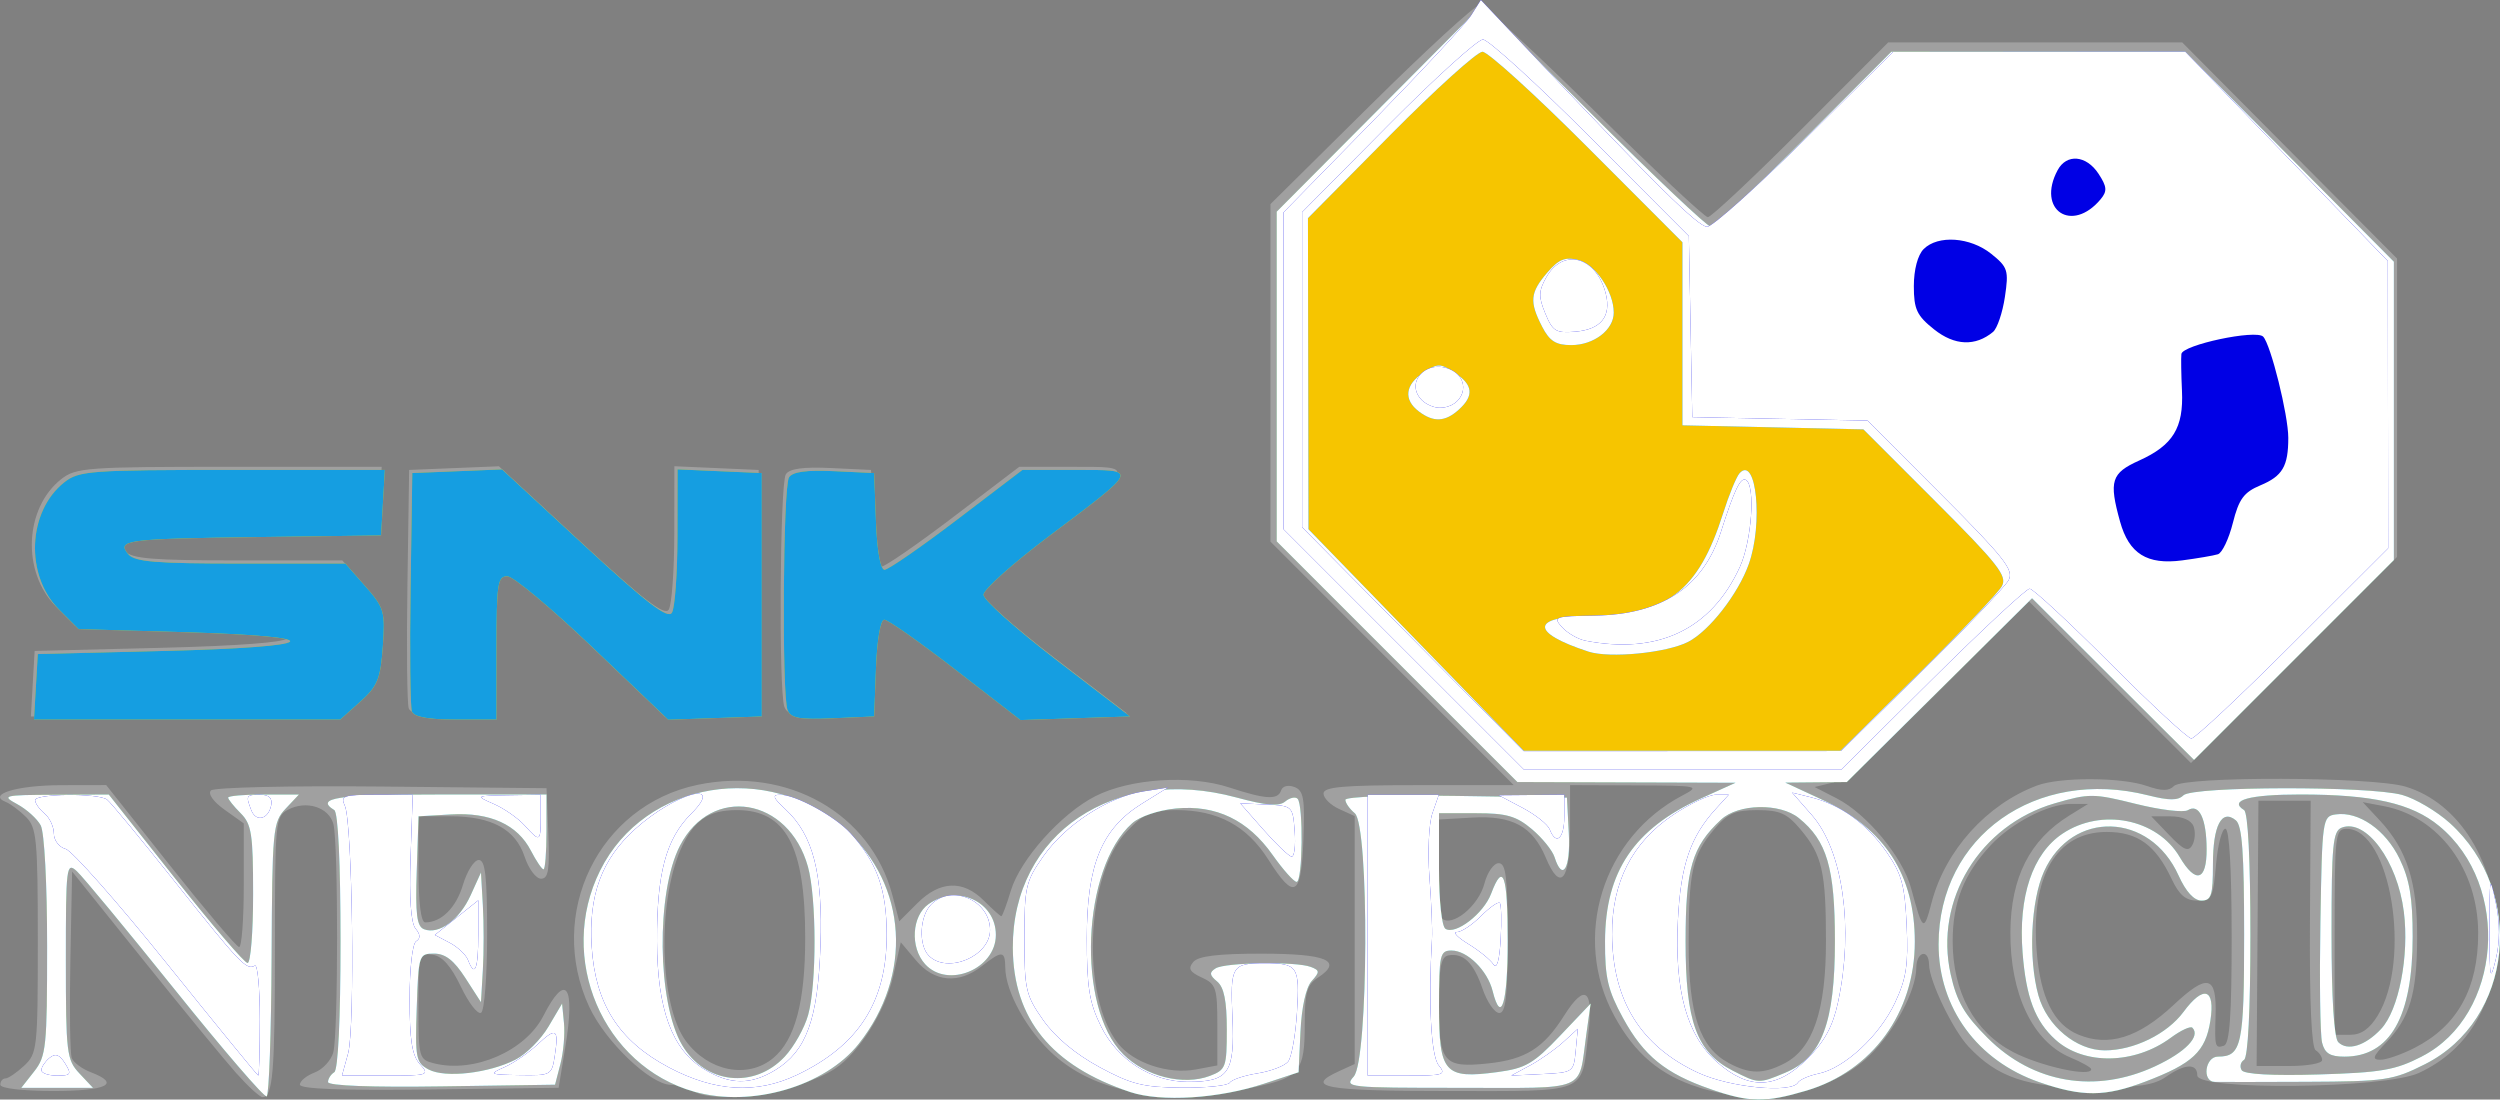 <?xml version="1.0" encoding="UTF-8" standalone="no"?>
<!-- Created with Inkscape (http://www.inkscape.org/) -->

<svg
   xmlns:dc="http://purl.org/dc/elements/1.1/"
   xmlns:cc="http://creativecommons.org/ns#"
   xmlns:rdf="http://www.w3.org/1999/02/22-rdf-syntax-ns#"
   xmlns:svg="http://www.w3.org/2000/svg"
   xmlns="http://www.w3.org/2000/svg"
   xmlns:sodipodi="http://sodipodi.sourceforge.net/DTD/sodipodi-0.dtd"
   xmlns:inkscape="http://www.inkscape.org/namespaces/inkscape"
   width="424.714"
   height="186.796"
   viewBox="0 0 112.372 49.423"
   version="1.1"
   id="svg8"
   inkscape:version="0.92.5 (2060ec1f9f, 2020-04-08)"
   sodipodi:docname="neogeocd.svg">
  <rect x="0" y="0" width="112.372" height="49.423" fill="#808080" stroke="none"/>
  <defs
     id="defs2" />
  <sodipodi:namedview
     id="base"
     pagecolor="#ffffff"
     bordercolor="#666666"
     borderopacity="1.0"
     inkscape:pageopacity="0.0"
     inkscape:pageshadow="2"
     inkscape:zoom="1.2952907"
     inkscape:cx="428.83406"
     inkscape:cy="90.732426"
     inkscape:document-units="mm"
     inkscape:current-layer="layer1"
     showgrid="false"
     units="px"
     inkscape:pagecheckerboard="true"
     inkscape:window-width="1366"
     inkscape:window-height="740"
     inkscape:window-x="0"
     inkscape:window-y="0"
     inkscape:window-maximized="1" />
  <g
     inkscape:label="Layer 1"
     inkscape:groupmode="layer"
     id="layer1"
     transform="translate(-17.077,-244.853)">
    <path
       inkscape:connector-curvature="0"
       id="path493"
       d="m 27.715,293.112 c -0.519,-0.583 -2.396,-2.865 -4.171,-5.073 l -3.226,-4.013 -0.078,4.008 c -0.043,2.204 -0.015,4.173 0.063,4.375 0.078,0.202 0.46,0.489 0.85,0.637 1.378,0.524 0.741,0.844 -1.676,0.844 -1.403,0 -2.385,-0.116 -2.385,-0.281 0,-0.154 0.102,-0.281 0.228,-0.281 0.125,0 0.504,-0.257 0.842,-0.572 0.588,-0.547 0.614,-0.789 0.614,-5.611 0,-4.553 -0.051,-5.09 -0.526,-5.565 -0.289,-0.289 -0.7,-0.595 -0.912,-0.68 -0.851,-0.34 0.498,-0.749 2.484,-0.754 l 2.028,-0.004 2.882,3.632 c 1.585,1.998 2.976,3.639 3.092,3.647 0.116,0.008 0.21,-1.239 0.21,-2.771 v -2.786 l -0.863,-0.615 c -0.507,-0.361 -0.76,-0.718 -0.612,-0.866 0.139,-0.139 3.569,-0.217 7.667,-0.176 l 7.416,0.075 0.082,2.034 c 0.066,1.638 0.002,2.034 -0.329,2.034 -0.226,0 -0.558,-0.444 -0.737,-0.987 -0.409,-1.238 -1.478,-1.819 -3.351,-1.819 H 35.888 v 2.385 c 0,1.501 0.111,2.385 0.299,2.385 0.73,0 1.39,-0.656 1.699,-1.688 0.184,-0.615 0.504,-1.118 0.711,-1.118 0.294,0 0.376,0.735 0.376,3.35 0,1.846 -0.121,3.425 -0.27,3.517 -0.149,0.092 -0.559,-0.437 -0.912,-1.176 -0.445,-0.931 -0.835,-1.37 -1.273,-1.433 -0.612,-0.087 -0.631,-0.018 -0.631,2.309 0,2.326 0.021,2.404 0.703,2.575 1.793,0.45 4.104,-0.555 4.911,-2.135 1.013,-1.985 1.442,-1.382 0.989,1.386 l -0.303,1.846 -5.815,0.076 c -3.905,0.051 -5.815,-0.021 -5.815,-0.217 0,-0.161 0.298,-0.407 0.663,-0.545 0.365,-0.139 0.742,-0.546 0.838,-0.905 0.225,-0.839 0.229,-9.429 0.005,-10.265 -0.203,-0.758 -1.224,-1.079 -2.041,-0.642 -0.567,0.304 -0.587,0.514 -0.587,6.173 0,5.651 -0.091,6.746 -0.558,6.746 -0.12,0 -0.643,-0.477 -1.162,-1.06 z m 20.517,0.779 c -0.231,-0.15 -0.682,-0.274 -1.002,-0.276 -0.914,-0.007 -2.938,-1.938 -3.663,-3.496 -1.952,-4.191 0.423,-9.064 4.869,-9.989 4.039,-0.841 7.79,1.288 8.755,4.969 l 0.306,1.167 0.816,-0.816 c 1.013,-1.013 2.051,-1.053 2.989,-0.115 0.386,0.386 0.739,0.701 0.784,0.701 0.046,0 0.238,-0.517 0.428,-1.15 0.419,-1.399 2.263,-3.462 3.791,-4.242 1.563,-0.797 4.254,-0.975 6.02,-0.397 1.663,0.544 2.192,0.573 2.34,0.127 0.063,-0.189 0.319,-0.251 0.596,-0.145 0.414,0.159 0.474,0.511 0.404,2.365 -0.097,2.575 -0.403,2.749 -1.578,0.896 -0.964,-1.52 -2.269,-2.224 -4.125,-2.224 -1.152,0 -1.449,0.129 -2.248,0.976 -1.832,1.942 -2.051,7.393 -0.383,9.513 0.692,0.879 2.257,1.402 3.5,1.169 l 0.964,-0.181 v -1.817 c 0,-1.664 -0.059,-1.844 -0.699,-2.135 -0.543,-0.247 -0.629,-0.403 -0.386,-0.695 0.223,-0.269 1.104,-0.377 3.067,-0.377 2.921,0 3.683,0.318 2.555,1.067 -0.517,0.343 -0.609,0.67 -0.609,2.159 0,2.01 -0.236,2.326 -2.039,2.725 -4.028,0.891 -7.24,0.398 -9.258,-1.421 -1.182,-1.066 -2.152,-2.815 -2.163,-3.899 -0.008,-0.775 -0.145,-0.784 -1.052,-0.07 -1.038,0.817 -2.136,0.722 -2.958,-0.256 l -0.687,-0.817 -0.335,1.497 c -0.355,1.586 -1.543,3.479 -2.63,4.191 -1.601,1.049 -5.375,1.638 -6.371,0.995 z m 3.595,-1.475 c 0.987,-0.817 1.443,-2.521 1.443,-5.399 0,-4.133 -0.865,-5.751 -3.074,-5.751 -1.291,0 -1.954,0.467 -2.527,1.777 -1.062,2.43 -0.937,7.02 0.235,8.6 1.018,1.372 2.779,1.719 3.923,0.773 z m 41.611,1.315 c -1.734,-0.545 -2.873,-1.508 -3.803,-3.216 -1.921,-3.53 -0.534,-8.016 3.064,-9.906 0.815,-0.429 0.75,-0.443 -2.104,-0.454 l -2.946,-0.012 v 2.01 c 0,2.293 -0.441,2.804 -1.087,1.259 -0.59,-1.413 -1.504,-1.913 -3.306,-1.81 l -1.498,0.086 -0.083,2.077 c -0.046,1.142 0.042,2.203 0.196,2.356 0.448,0.448 1.666,-0.534 1.931,-1.559 0.13,-0.501 0.417,-0.91 0.639,-0.91 0.328,0 0.403,0.627 0.403,3.367 0,2.631 -0.082,3.367 -0.377,3.367 -0.207,0 -0.546,-0.492 -0.753,-1.094 -0.403,-1.171 -0.86,-1.616 -1.536,-1.495 -0.331,0.06 -0.421,0.539 -0.421,2.255 0,2.569 0.207,2.813 2.21,2.601 1.683,-0.178 2.492,-0.686 3.412,-2.144 0.94,-1.489 1.336,-1.193 1.093,0.816 -0.331,2.733 0.075,2.568 -6.304,2.568 -5.57,0 -6.491,-0.168 -4.9,-0.893 l 0.701,-0.32 v -5.572 -5.572 l -0.701,-0.32 c -0.386,-0.176 -0.701,-0.489 -0.701,-0.695 0,-0.298 0.89,-0.376 4.276,-0.376 h 4.276 l -5.468,-5.473 -5.468,-5.473 v -7.586 -7.586 l 4.522,-4.475 c 2.487,-2.461 4.682,-4.475 4.877,-4.475 0.195,0 2.523,2.146 5.174,4.769 2.65,2.623 4.939,4.769 5.086,4.769 0.147,0 2.032,-1.767 4.188,-3.928 l 3.92,-3.928 h 6.607 6.607 l 4.829,4.858 4.829,4.858 v 6.706 6.706 l -4.632,4.632 -4.632,4.632 -3.645,-3.637 -3.645,-3.637 -3.998,3.978 c -2.59,2.577 -4.285,4.047 -4.813,4.176 l -0.816,0.198 0.997,0.512 c 1.349,0.692 2.963,2.637 3.337,4.022 0.534,1.975 0.574,2.004 0.927,0.656 0.612,-2.339 2.477,-4.41 4.735,-5.256 1.038,-0.389 3.8,-0.379 4.941,0.019 0.67,0.234 0.987,0.234 1.22,0 0.444,-0.444 8.904,-0.421 10.404,0.029 2.432,0.729 4.107,3.455 4.107,6.684 0,2.977 -1.219,5.127 -3.507,6.187 -1.527,0.707 -9.959,0.801 -9.959,0.111 0,-0.558 -0.557,-0.532 -1.409,0.064 -0.539,0.377 -1.286,0.485 -3.359,0.485 -2.87,-2.3e-4 -4.218,-0.453 -5.524,-1.854 -0.703,-0.754 -1.756,-2.946 -1.765,-3.674 -0.01,-0.731 -0.566,-0.595 -0.573,0.14 -0.011,1.036 -0.976,2.853 -2.095,3.94 -1.758,1.707 -4.935,2.304 -7.68,1.441 z m 3.853,-1.083 c 1.278,-0.661 1.861,-2.379 1.861,-5.48 0,-3.136 -0.168,-3.875 -1.147,-5.038 -0.605,-0.719 -0.929,-0.863 -1.939,-0.863 -1.01,0 -1.334,0.144 -1.939,0.863 -0.986,1.171 -1.147,1.899 -1.146,5.168 5.61e-4,3.154 0.495,4.626 1.79,5.33 0.944,0.513 1.558,0.518 2.521,0.02 z m 13.784,0.265 c 0,-0.075 -0.423,-0.313 -0.94,-0.529 -1.688,-0.705 -2.714,-2.858 -2.693,-5.646 0.019,-2.45 0.87,-4.129 2.651,-5.229 l 0.842,-0.52 -0.783,-0.001 c -1.012,-10e-4 -2.666,0.856 -3.604,1.867 -1.2,1.293 -1.701,2.563 -1.701,4.304 0,2.286 0.977,4.076 2.721,4.985 1.22,0.636 3.507,1.138 3.507,0.77 z m 10.38,-0.408 c 0,-0.145 -0.131,-0.345 -0.291,-0.444 -0.187,-0.115 -0.279,-2.155 -0.258,-5.698 l 0.033,-5.518 h -1.174 -1.174 l -0.041,5.962 -0.041,5.962 1.473,-1e-5 c 0.81,-10e-6 1.473,-0.119 1.473,-0.264 z m 4.149,-0.548 c 1.932,-0.986 2.864,-2.664 2.864,-5.156 0,-2.86 -1.771,-5.246 -4.24,-5.713 l -0.95,-0.18 0.757,0.81 c 1.232,1.32 1.703,2.796 1.69,5.299 -0.013,2.526 -0.326,3.579 -1.395,4.699 -0.605,0.634 -0.649,0.772 -0.252,0.772 0.266,0 0.953,-0.239 1.525,-0.531 z m -8.217,-5.033 c 0,-3.02 -0.105,-4.818 -0.281,-4.821 -0.154,-0.003 -0.344,0.723 -0.421,1.613 -0.13,1.5 -0.191,1.618 -0.839,1.618 -0.524,0 -0.815,-0.246 -1.162,-0.982 -0.716,-1.52 -1.526,-2.104 -2.915,-2.104 -2.251,0 -3.415,1.975 -3.147,5.343 0.167,2.102 0.767,3.309 1.874,3.767 1.356,0.562 2.703,0.143 4.277,-1.33 1.545,-1.445 1.951,-1.338 1.891,0.496 -0.045,1.379 -0.022,1.464 0.373,1.333 0.262,-0.087 0.351,-1.329 0.351,-4.933 z m 6.568,3.574 c 1.54,-2.532 0.564,-8.39 -1.398,-8.39 -0.512,0 -0.541,0.245 -0.541,4.629 v 4.629 h 0.706 c 0.488,0 0.868,-0.268 1.233,-0.868 z m -8.281,-8.506 c -0.105,-0.273 -0.505,-0.445 -1.035,-0.445 h -0.864 l 0.81,0.846 c 0.645,0.673 0.856,0.764 1.035,0.445 0.123,-0.221 0.148,-0.601 0.054,-0.846 z m -97.125,-6.407 0.085,-1.473 5.682,-0.14 c 7.121,-0.176 7.632,-0.644 0.918,-0.842 l -4.766,-0.14 -0.877,-0.878 c -1.54,-1.541 -1.419,-4.419 0.242,-5.725 0.654,-0.514 1.165,-0.552 7.551,-0.552 h 6.85 l -0.085,1.473 -0.085,1.473 -5.471,0.072 c -6.016,0.079 -6.42,0.132 -5.889,0.773 0.282,0.339 1.228,0.417 5.052,0.417 h 4.706 l 0.901,1.026 c 0.843,0.96 0.893,1.135 0.78,2.707 -0.106,1.46 -0.239,1.786 -1.017,2.48 l -0.895,0.8 H 25.349 18.465 Z m 16.902,1.113 c -0.076,-0.198 -0.104,-2.691 -0.061,-5.541 l 0.077,-5.181 2.018,-0.082 2.018,-0.082 3.694,3.415 c 2.804,2.592 3.753,3.322 3.939,3.028 0.135,-0.213 0.247,-1.75 0.25,-3.416 l 0.004,-3.029 1.894,0.083 1.894,0.083 v 5.471 5.471 l -2.104,0.073 -2.104,0.073 -3.367,-3.216 c -1.852,-1.769 -3.587,-3.222 -3.858,-3.229 -0.44,-0.013 -0.491,0.322 -0.491,3.213 v 3.226 h -1.832 c -1.232,0 -1.878,-0.118 -1.97,-0.36 z m 16.883,-0.072 c -0.261,-0.681 -0.203,-10.031 0.065,-10.454 0.161,-0.254 0.781,-0.339 2.03,-0.281 l 1.798,0.085 0.082,2.174 c 0.05,1.314 0.201,2.174 0.384,2.174 0.166,0 1.628,-1.01 3.25,-2.244 l 2.948,-2.244 h 2.384 c 2.859,0 2.895,-0.091 -1.196,2.985 -1.612,1.213 -2.933,2.394 -2.935,2.625 -0.001,0.231 1.48,1.557 3.292,2.946 l 3.294,2.525 -2.464,0.081 -2.464,0.081 -2.913,-2.255 c -1.602,-1.24 -3.044,-2.255 -3.205,-2.255 -0.171,0 -0.327,0.905 -0.374,2.174 l -0.082,2.174 -1.859,0.082 c -1.507,0.067 -1.892,-0.004 -2.034,-0.374 z"
       style="fill:#a0a0a0;stroke-width:0.281" />
    <path
       inkscape:connector-curvature="0"
       id="path491"
       d="m 24.947,289.353 c -2.16,-2.692 -4.149,-5.096 -4.419,-5.342 -0.466,-0.424 -0.491,-0.219 -0.491,3.997 0,4.177 0.037,4.483 0.61,5.093 l 0.61,0.649 h -1.612 -1.612 l 0.581,-0.739 c 0.538,-0.684 0.581,-1.107 0.581,-5.629 0,-2.804 -0.123,-5.12 -0.288,-5.428 -0.158,-0.296 -0.632,-0.724 -1.052,-0.952 -0.725,-0.393 -0.639,-0.415 1.673,-0.426 l 2.438,-0.011 2.996,3.787 c 1.648,2.083 3.107,3.787 3.244,3.787 0.136,0 0.248,-1.389 0.248,-3.086 0,-2.712 -0.068,-3.154 -0.561,-3.647 -0.309,-0.309 -0.561,-0.624 -0.561,-0.701 0,-0.077 0.716,-0.14 1.592,-0.14 h 1.592 l -0.601,0.639 c -0.573,0.61 -0.602,0.913 -0.63,6.729 -0.016,3.349 -0.115,6.14 -0.22,6.202 -0.105,0.062 -1.958,-2.09 -4.118,-4.783 z m 23.345,4.574 c -4.123,-1.153 -6.197,-6.02 -4.239,-9.948 2.01,-4.033 7.563,-4.955 11.037,-1.832 2.779,2.499 3.026,6.548 0.586,9.628 -1.511,1.908 -4.814,2.871 -7.384,2.152 z m 4.061,-1.584 c 0.415,-0.444 0.888,-1.287 1.05,-1.873 0.386,-1.389 0.38,-5.253 -0.009,-6.656 -0.867,-3.121 -4.332,-3.693 -5.751,-0.95 -1.083,2.095 -1.029,7.058 0.097,8.965 1.033,1.748 3.23,1.993 4.613,0.515 z m 15.518,1.594 c -3.534,-1.173 -5.255,-3.291 -5.269,-6.483 -0.022,-5.139 4.582,-8.235 10.049,-6.756 1.345,0.364 1.916,0.412 2.193,0.182 0.205,-0.171 0.457,-0.227 0.558,-0.125 0.267,0.267 0.228,3.738 -0.042,3.738 -0.125,0 -0.61,-0.545 -1.08,-1.21 -1.108,-1.572 -2.544,-2.262 -4.347,-2.089 -0.785,0.075 -1.621,0.357 -1.965,0.663 -2.269,2.015 -2.515,8.27 -0.408,10.376 1.006,1.006 2.707,1.433 3.901,0.979 0.716,-0.272 0.759,-0.391 0.759,-2.085 0,-1.279 -0.125,-1.9 -0.434,-2.156 -0.347,-0.288 -0.361,-0.407 -0.07,-0.591 0.427,-0.271 3.618,-0.319 4.281,-0.065 0.405,0.155 0.409,0.226 0.038,0.637 -0.255,0.282 -0.451,1.169 -0.503,2.28 l -0.085,1.818 -1.528,0.507 c -2.051,0.68 -4.652,0.844 -6.047,0.381 z m 26.085,-0.131 c -2.02,-0.699 -2.996,-1.492 -3.925,-3.191 -0.685,-1.252 -0.816,-1.811 -0.81,-3.457 0.01,-3.13 1.304,-5.053 4.321,-6.421 l 1.543,-0.7 -4.902,-0.016 -4.902,-0.016 -5.409,-5.409 -5.409,-5.409 v -7.41 -7.41 l 4.624,-4.646 4.624,-4.646 4.987,4.98 c 2.743,2.739 5.114,4.98 5.269,4.98 0.155,0 2.046,-1.767 4.202,-3.928 l 3.92,-3.928 h 6.607 6.607 l 4.688,4.718 4.688,4.718 v 6.705 6.705 l -4.492,4.492 -4.492,4.492 -3.64,-3.632 -3.64,-3.632 -4.163,4.13 -4.163,4.13 -1.382,0.013 -1.382,0.013 1.69,0.782 c 2.785,1.29 4.129,3.362 4.131,6.366 0.002,3.192 -1.908,5.816 -4.873,6.697 -1.852,0.55 -2.564,0.539 -4.32,-0.069 z m 3.365,-0.736 c 1.648,-0.689 2.232,-2.235 2.233,-5.913 0.001,-3.297 -0.355,-4.51 -1.625,-5.535 -0.848,-0.684 -2.72,-0.646 -3.491,0.072 -1.31,1.221 -1.593,2.19 -1.596,5.463 -0.003,3.616 0.499,4.995 2.121,5.821 1.162,0.592 1.161,0.592 2.358,0.092 z m 11.421,0.427 c -2.789,-0.963 -4.528,-3.344 -4.528,-6.2 0,-4.849 4.382,-7.964 9.42,-6.695 0.943,0.238 1.346,0.238 1.583,0 0.414,-0.414 8.358,-0.428 9.835,-0.018 0.59,0.164 1.553,0.732 2.141,1.263 3.442,3.109 2.85,8.845 -1.118,10.842 -1.439,0.724 -1.767,0.773 -5.321,0.79 -2.083,0.01 -3.945,0.012 -4.138,0.004 -0.572,-0.023 -0.42,-1.137 0.154,-1.137 1.069,0 1.178,-0.51 1.178,-5.492 0,-3.656 -0.09,-4.893 -0.371,-5.127 -0.637,-0.528 -1.031,0.229 -1.031,1.979 0,1.396 -0.074,1.627 -0.518,1.627 -0.334,0 -0.699,-0.401 -1.027,-1.127 -1.286,-2.852 -4.787,-2.96 -6.045,-0.187 -0.596,1.312 -0.715,3.918 -0.255,5.574 0.382,1.375 1.707,2.473 2.985,2.473 1.299,0 2.799,-0.733 3.534,-1.726 0.91,-1.231 1.439,-1.06 1.211,0.394 -0.218,1.387 -0.792,1.926 -2.911,2.732 -1.818,0.692 -2.845,0.698 -4.778,0.031 z m 5.214,-0.721 c 1.356,-0.631 2.046,-1.347 1.665,-1.728 -0.084,-0.084 -0.521,0.119 -0.971,0.452 -1.627,1.203 -3.908,1.24 -5.184,0.085 -0.915,-0.828 -1.32,-1.901 -1.477,-3.915 -0.197,-2.525 0.447,-4.443 1.796,-5.345 1.748,-1.169 4.248,-0.673 5.263,1.044 0.724,1.226 1.22,1.083 1.214,-0.349 -0.006,-1.372 -0.337,-2.063 -0.841,-1.751 -0.191,0.118 -1.248,-0.009 -2.349,-0.284 -1.892,-0.471 -2.091,-0.473 -3.634,-0.024 -3.38,0.983 -5.427,4.348 -4.679,7.691 0.274,1.225 0.613,1.807 1.663,2.857 2.044,2.044 4.851,2.517 7.534,1.268 z m 11.988,-0.441 c 3.593,-1.849 4.025,-7.671 0.769,-10.355 -1.237,-1.02 -2.98,-1.415 -6.236,-1.415 -2.297,0 -3.241,0.26 -2.532,0.699 0.177,0.11 0.285,2.233 0.285,5.614 0,3.381 -0.108,5.504 -0.285,5.614 -0.157,0.097 -0.205,0.307 -0.106,0.466 0.112,0.182 1.396,0.253 3.449,0.191 2.838,-0.086 3.453,-0.193 4.657,-0.812 z m -4.493,-0.619 c -0.086,-0.347 -0.119,-2.777 -0.075,-5.401 0.078,-4.66 0.094,-4.771 0.692,-4.856 1.029,-0.147 2.237,0.693 2.866,1.992 0.452,0.933 0.59,1.755 0.59,3.509 0,3.611 -1.013,5.388 -3.071,5.388 -0.644,0 -0.883,-0.151 -1.002,-0.631 z m 2.651,-0.611 c 0.799,-0.851 1.273,-3.287 1.025,-5.266 -0.287,-2.288 -1.7,-4.203 -2.791,-3.785 -0.399,0.153 -0.459,0.775 -0.459,4.758 0,2.918 0.11,4.692 0.304,4.886 0.412,0.412 1.207,0.167 1.921,-0.593 z m -92.281,2.387 c 0,-0.149 0.126,-0.348 0.281,-0.444 0.172,-0.106 0.281,-2.382 0.281,-5.891 0,-3.509 -0.108,-5.785 -0.281,-5.892 -0.884,-0.546 0.14,-0.701 4.629,-0.701 h 4.91 v 1.683 c 0,0.926 -0.06,1.683 -0.133,1.683 -0.073,0 -0.328,-0.377 -0.566,-0.837 -0.609,-1.179 -1.832,-1.734 -3.593,-1.632 l -1.459,0.084 -0.081,2.459 c -0.064,1.952 0.003,2.492 0.329,2.617 0.665,0.255 1.59,-0.418 2.091,-1.522 l 0.467,-1.029 0.085,1.473 c 0.047,0.81 0.047,2.122 0,2.915 l -0.085,1.443 -0.704,-1.092 c -0.508,-0.788 -0.898,-1.092 -1.403,-1.092 -0.685,0 -0.7,0.049 -0.78,2.439 -0.075,2.264 -0.037,2.463 0.533,2.768 0.743,0.398 2.72,0.171 3.921,-0.45 0.471,-0.244 1.132,-0.909 1.468,-1.478 l 0.611,-1.035 0.086,0.883 c 0.047,0.485 -0.024,1.306 -0.158,1.824 l -0.244,0.941 -5.102,0.076 c -3.139,0.047 -5.102,-0.028 -5.102,-0.194 z m 46.107,-0.255 c 0.662,-0.732 0.701,-11.285 0.043,-11.831 -0.231,-0.192 -0.421,-0.463 -0.421,-0.602 0,-0.143 2.157,-0.22 4.98,-0.176 l 4.98,0.077 0.084,1.613 c 0.082,1.579 -0.285,2.188 -0.641,1.064 -0.096,-0.302 -0.556,-0.87 -1.022,-1.262 -0.7,-0.589 -1.139,-0.714 -2.51,-0.714 h -1.662 v 2.508 c 0,1.44 0.125,2.585 0.293,2.689 0.458,0.283 1.71,-0.683 2.049,-1.58 0.545,-1.444 0.745,-0.872 0.745,2.134 0,2.805 -0.293,3.771 -0.678,2.237 -0.232,-0.924 -1.139,-1.816 -1.847,-1.816 -0.519,0 -0.561,0.187 -0.561,2.515 0,2.992 0.243,3.265 2.62,2.949 1.27,-0.169 1.617,-0.37 2.821,-1.636 l 1.373,-1.444 -0.196,1.403 c -0.365,2.606 0.165,2.385 -5.697,2.385 -5.034,0 -5.199,-0.018 -4.75,-0.513 z m -19.271,-5.05 c -0.681,-0.752 -0.597,-2.167 0.159,-2.697 1.294,-0.906 3.024,-0.113 3.024,1.387 0,1.536 -2.17,2.43 -3.183,1.311 z m -39.966,-12.462 0.085,-1.473 5.682,-0.14 c 7.121,-0.176 7.632,-0.644 0.918,-0.842 l -4.766,-0.14 -0.877,-0.878 c -1.54,-1.541 -1.419,-4.419 0.242,-5.725 0.654,-0.514 1.165,-0.552 7.551,-0.552 h 6.85 l -0.085,1.473 -0.085,1.473 -5.471,0.072 c -6.016,0.079 -6.42,0.132 -5.889,0.773 0.282,0.339 1.228,0.418 5.052,0.418 h 4.706 l 0.901,1.026 c 0.843,0.96 0.893,1.135 0.78,2.707 -0.106,1.46 -0.239,1.786 -1.017,2.48 l -0.895,0.8 H 25.489 18.605 Z m 16.902,1.113 c -0.076,-0.198 -0.104,-2.691 -0.061,-5.541 l 0.077,-5.181 2.018,-0.082 2.018,-0.082 3.694,3.415 c 2.804,2.592 3.753,3.322 3.939,3.028 0.135,-0.213 0.247,-1.75 0.25,-3.416 l 0.004,-3.029 1.894,0.083 1.894,0.083 v 5.471 5.471 l -2.104,0.073 -2.104,0.073 -3.367,-3.216 c -1.852,-1.769 -3.587,-3.222 -3.858,-3.229 -0.44,-0.013 -0.491,0.322 -0.491,3.212 v 3.226 h -1.832 c -1.232,0 -1.878,-0.118 -1.97,-0.36 z m 16.883,-0.072 c -0.261,-0.681 -0.203,-10.031 0.065,-10.454 0.161,-0.254 0.781,-0.339 2.03,-0.281 l 1.798,0.085 0.082,2.174 c 0.05,1.314 0.201,2.174 0.384,2.174 0.166,0 1.628,-1.01 3.25,-2.244 l 2.948,-2.244 h 2.384 c 2.859,0 2.895,-0.091 -1.196,2.985 -1.612,1.213 -2.933,2.394 -2.935,2.625 -0.001,0.231 1.48,1.557 3.292,2.946 l 3.294,2.525 -2.464,0.081 -2.464,0.081 -2.913,-2.255 c -1.602,-1.24 -3.044,-2.255 -3.205,-2.255 -0.171,0 -0.327,0.905 -0.374,2.174 l -0.082,2.174 -1.859,0.082 c -1.507,0.067 -1.892,-0.004 -2.034,-0.374 z"
       style="fill:#f6c500;stroke-width:0.281" />
    <path
       inkscape:connector-curvature="0"
       id="path489"
       d="m 24.947,289.353 c -2.16,-2.692 -4.149,-5.096 -4.419,-5.342 -0.466,-0.424 -0.491,-0.219 -0.491,3.997 0,4.177 0.037,4.483 0.61,5.093 l 0.61,0.649 H 19.645 18.033 l 0.581,-0.739 c 0.538,-0.684 0.581,-1.107 0.581,-5.629 0,-2.804 -0.123,-5.12 -0.288,-5.428 -0.158,-0.296 -0.632,-0.724 -1.052,-0.952 -0.725,-0.393 -0.639,-0.415 1.673,-0.426 l 2.437,-0.011 2.996,3.787 c 1.648,2.083 3.107,3.787 3.244,3.787 0.136,0 0.248,-1.389 0.248,-3.086 0,-2.712 -0.068,-3.154 -0.561,-3.647 -0.309,-0.309 -0.561,-0.624 -0.561,-0.701 0,-0.077 0.716,-0.14 1.592,-0.14 h 1.592 l -0.601,0.639 c -0.573,0.61 -0.602,0.913 -0.63,6.729 -0.016,3.349 -0.115,6.14 -0.22,6.202 -0.105,0.062 -1.958,-2.09 -4.118,-4.783 z m 23.345,4.574 c -4.123,-1.153 -6.197,-6.02 -4.239,-9.948 2.01,-4.033 7.563,-4.955 11.037,-1.832 2.779,2.499 3.026,6.548 0.586,9.628 -1.511,1.908 -4.814,2.871 -7.384,2.152 z m 4.061,-1.584 c 0.415,-0.444 0.888,-1.287 1.05,-1.873 0.386,-1.389 0.38,-5.253 -0.009,-6.656 -0.867,-3.121 -4.332,-3.693 -5.751,-0.95 -1.083,2.095 -1.029,7.058 0.097,8.965 1.033,1.748 3.23,1.993 4.613,0.515 z m 15.518,1.594 c -3.534,-1.173 -5.255,-3.291 -5.269,-6.483 -0.022,-5.139 4.582,-8.235 10.049,-6.756 1.345,0.364 1.916,0.412 2.193,0.182 0.205,-0.171 0.457,-0.227 0.558,-0.125 0.267,0.267 0.228,3.738 -0.042,3.738 -0.125,0 -0.61,-0.545 -1.08,-1.21 -1.108,-1.572 -2.544,-2.262 -4.347,-2.089 -0.785,0.075 -1.621,0.357 -1.965,0.663 -2.269,2.015 -2.515,8.27 -0.408,10.376 1.006,1.006 2.707,1.433 3.901,0.979 0.716,-0.272 0.759,-0.391 0.759,-2.085 0,-1.279 -0.125,-1.9 -0.434,-2.156 -0.347,-0.288 -0.361,-0.407 -0.07,-0.591 0.427,-0.271 3.618,-0.319 4.281,-0.065 0.405,0.155 0.409,0.226 0.038,0.637 -0.255,0.282 -0.451,1.169 -0.503,2.28 l -0.085,1.818 -1.528,0.507 c -2.051,0.68 -4.652,0.844 -6.047,0.381 z m 26.085,-0.131 c -2.02,-0.699 -2.996,-1.492 -3.925,-3.191 -0.685,-1.252 -0.816,-1.811 -0.81,-3.457 0.011,-3.13 1.304,-5.053 4.321,-6.421 l 1.543,-0.7 -4.902,-0.016 -4.902,-0.016 -5.409,-5.409 -5.409,-5.409 v -7.41 -7.41 l 4.624,-4.646 4.624,-4.646 4.987,4.98 c 2.743,2.739 5.114,4.98 5.269,4.98 0.155,0 2.046,-1.767 4.202,-3.928 l 3.92,-3.928 h 6.607 6.607 l 4.688,4.718 4.688,4.718 v 6.705 6.705 l -4.492,4.492 -4.492,4.492 -3.64,-3.632 -3.64,-3.632 -4.163,4.13 -4.163,4.13 -1.382,0.013 -1.382,0.013 1.69,0.782 c 2.785,1.29 4.129,3.362 4.131,6.366 0.002,3.192 -1.908,5.816 -4.873,6.697 -1.852,0.55 -2.564,0.539 -4.32,-0.069 z m 3.365,-0.736 c 1.648,-0.689 2.232,-2.235 2.233,-5.913 0.001,-3.297 -0.355,-4.51 -1.625,-5.535 -0.848,-0.684 -2.72,-0.646 -3.491,0.072 -1.31,1.221 -1.593,2.19 -1.596,5.463 -0.003,3.616 0.499,4.995 2.121,5.821 1.162,0.592 1.161,0.592 2.358,0.092 z m 5.967,-17.906 c 1.916,-1.89 3.614,-3.675 3.773,-3.966 0.248,-0.455 -0.171,-0.989 -2.969,-3.787 l -3.257,-3.258 -4.067,-0.091 -4.067,-0.091 v -4.114 -4.114 l -4.275,-4.282 c -2.351,-2.355 -4.472,-4.282 -4.713,-4.282 -0.241,0 -2.104,1.683 -4.141,3.74 l -3.704,3.741 0.012,6.99 0.012,6.99 4.837,4.98 4.837,4.98 h 7.119 7.119 l 3.484,-3.437 z m -14.813,-1.022 c -2.636,-0.857 -2.596,-1.586 0.087,-1.598 3.426,-0.016 4.855,-1.119 5.962,-4.604 0.269,-0.849 0.606,-1.668 0.748,-1.821 0.753,-0.813 1.062,2.268 0.411,4.091 -0.481,1.345 -1.772,3.001 -2.723,3.493 -0.963,0.498 -3.529,0.75 -4.483,0.44 z m -7.629,-10.801 c -0.692,-0.525 -0.61,-1.202 0.21,-1.739 0.65,-0.426 0.753,-0.426 1.403,0 0.833,0.545 0.888,1.033 0.188,1.666 -0.614,0.555 -1.139,0.577 -1.801,0.074 z m 5.548,-3.804 c -0.579,-1.121 -0.541,-1.535 0.225,-2.425 0.521,-0.606 0.804,-0.722 1.398,-0.573 0.77,0.193 1.596,1.418 1.596,2.366 0,0.775 -0.895,1.46 -1.909,1.46 -0.693,0 -0.974,-0.177 -1.311,-0.828 z m 22.348,33.96 c -2.789,-0.963 -4.528,-3.344 -4.528,-6.2 0,-4.849 4.382,-7.964 9.42,-6.695 0.943,0.238 1.346,0.238 1.583,0 0.414,-0.414 8.358,-0.428 9.835,-0.018 0.59,0.164 1.553,0.732 2.141,1.263 3.442,3.109 2.85,8.845 -1.118,10.842 -1.439,0.724 -1.767,0.773 -5.321,0.79 -2.083,0.01 -3.945,0.012 -4.138,0.004 -0.572,-0.023 -0.42,-1.137 0.154,-1.137 1.069,0 1.178,-0.51 1.178,-5.492 0,-3.656 -0.09,-4.893 -0.371,-5.127 -0.637,-0.528 -1.031,0.229 -1.031,1.979 0,1.396 -0.074,1.627 -0.518,1.627 -0.334,0 -0.699,-0.401 -1.027,-1.127 -1.286,-2.852 -4.787,-2.96 -6.045,-0.187 -0.596,1.312 -0.715,3.918 -0.255,5.574 0.382,1.375 1.707,2.473 2.985,2.473 1.299,0 2.799,-0.733 3.534,-1.726 0.91,-1.231 1.439,-1.06 1.211,0.394 -0.218,1.387 -0.792,1.926 -2.911,2.732 -1.818,0.692 -2.845,0.698 -4.778,0.031 z m 5.214,-0.721 c 1.356,-0.631 2.046,-1.347 1.665,-1.728 -0.084,-0.084 -0.521,0.119 -0.971,0.452 -1.627,1.203 -3.908,1.24 -5.184,0.085 -0.915,-0.828 -1.32,-1.901 -1.477,-3.915 -0.197,-2.525 0.447,-4.443 1.796,-5.345 1.748,-1.169 4.248,-0.673 5.263,1.044 0.724,1.226 1.22,1.083 1.214,-0.349 -0.006,-1.372 -0.337,-2.063 -0.841,-1.751 -0.191,0.118 -1.248,-0.009 -2.349,-0.284 -1.892,-0.471 -2.091,-0.473 -3.634,-0.024 -3.38,0.983 -5.427,4.348 -4.679,7.691 0.274,1.225 0.613,1.807 1.663,2.857 2.044,2.044 4.851,2.517 7.534,1.268 z m 11.988,-0.441 c 3.593,-1.849 4.025,-7.671 0.769,-10.355 -1.237,-1.02 -2.98,-1.415 -6.236,-1.415 -2.297,0 -3.241,0.26 -2.532,0.699 0.177,0.11 0.285,2.233 0.285,5.614 0,3.381 -0.108,5.504 -0.285,5.614 -0.157,0.097 -0.205,0.307 -0.106,0.466 0.112,0.182 1.396,0.253 3.449,0.191 2.838,-0.086 3.453,-0.193 4.657,-0.812 z m -4.493,-0.619 c -0.086,-0.347 -0.119,-2.777 -0.075,-5.401 0.078,-4.66 0.094,-4.771 0.692,-4.856 1.029,-0.147 2.237,0.693 2.866,1.992 0.452,0.933 0.59,1.755 0.59,3.509 0,3.611 -1.013,5.388 -3.071,5.388 -0.644,0 -0.883,-0.151 -1.002,-0.631 z m 2.651,-0.611 c 0.799,-0.851 1.273,-3.287 1.025,-5.266 -0.287,-2.288 -1.7,-4.203 -2.791,-3.785 -0.399,0.153 -0.459,0.775 -0.459,4.758 0,2.918 0.11,4.692 0.304,4.886 0.412,0.412 1.207,0.167 1.921,-0.593 z m -92.281,2.387 c 0,-0.149 0.126,-0.348 0.281,-0.444 0.172,-0.106 0.281,-2.382 0.281,-5.891 0,-3.509 -0.108,-5.785 -0.281,-5.892 -0.884,-0.546 0.14,-0.701 4.629,-0.701 h 4.91 v 1.683 c 0,0.926 -0.06,1.683 -0.133,1.683 -0.073,0 -0.328,-0.377 -0.566,-0.837 -0.609,-1.179 -1.832,-1.734 -3.593,-1.632 l -1.459,0.084 -0.081,2.459 c -0.064,1.952 0.003,2.492 0.329,2.617 0.665,0.255 1.59,-0.418 2.091,-1.522 l 0.467,-1.029 0.085,1.473 c 0.047,0.81 0.047,2.122 0,2.915 l -0.085,1.443 -0.704,-1.092 c -0.508,-0.788 -0.898,-1.092 -1.403,-1.092 -0.685,0 -0.7,0.049 -0.78,2.439 -0.075,2.264 -0.037,2.463 0.533,2.768 0.743,0.398 2.72,0.171 3.921,-0.45 0.471,-0.244 1.132,-0.909 1.468,-1.478 l 0.611,-1.035 0.086,0.883 c 0.047,0.485 -0.024,1.306 -0.158,1.824 l -0.244,0.941 -5.102,0.076 c -3.139,0.047 -5.102,-0.028 -5.102,-0.194 z m 46.107,-0.255 c 0.662,-0.732 0.701,-11.285 0.043,-11.831 -0.231,-0.192 -0.421,-0.463 -0.421,-0.602 0,-0.143 2.157,-0.22 4.98,-0.176 l 4.98,0.077 0.084,1.613 c 0.082,1.579 -0.285,2.188 -0.641,1.064 -0.096,-0.302 -0.556,-0.87 -1.022,-1.262 -0.7,-0.589 -1.139,-0.714 -2.51,-0.714 H 81.758 v 2.508 c 0,1.44 0.125,2.585 0.293,2.689 0.458,0.283 1.71,-0.683 2.049,-1.58 0.545,-1.444 0.745,-0.872 0.745,2.134 0,2.805 -0.293,3.771 -0.678,2.237 -0.232,-0.924 -1.139,-1.816 -1.847,-1.816 -0.519,0 -0.561,0.187 -0.561,2.515 0,2.992 0.243,3.265 2.62,2.949 1.27,-0.169 1.617,-0.37 2.821,-1.636 l 1.373,-1.444 -0.196,1.403 c -0.365,2.606 0.165,2.385 -5.697,2.385 -5.034,0 -5.199,-0.018 -4.75,-0.513 z m -19.271,-5.05 c -0.681,-0.752 -0.597,-2.167 0.159,-2.697 1.294,-0.906 3.024,-0.113 3.024,1.387 0,1.536 -2.17,2.43 -3.183,1.311 z m -39.966,-12.462 0.085,-1.473 5.682,-0.14 c 7.121,-0.176 7.632,-0.644 0.918,-0.842 l -4.766,-0.14 -0.877,-0.878 c -1.54,-1.541 -1.419,-4.419 0.242,-5.725 0.654,-0.514 1.165,-0.552 7.551,-0.552 h 6.85 l -0.085,1.473 -0.085,1.473 -5.471,0.072 c -6.016,0.079 -6.42,0.132 -5.889,0.773 0.282,0.339 1.228,0.418 5.052,0.418 h 4.706 l 0.901,1.026 c 0.843,0.96 0.893,1.135 0.78,2.707 -0.106,1.46 -0.239,1.786 -1.017,2.48 l -0.895,0.8 h -6.884 -6.884 z m 16.902,1.113 c -0.076,-0.198 -0.103,-2.691 -0.061,-5.541 l 0.077,-5.181 2.018,-0.082 2.018,-0.082 3.694,3.415 c 2.804,2.592 3.753,3.322 3.939,3.028 0.135,-0.213 0.247,-1.75 0.25,-3.416 l 0.004,-3.029 1.894,0.083 1.894,0.083 v 5.471 5.471 l -2.104,0.073 -2.104,0.073 -3.367,-3.216 c -1.852,-1.769 -3.587,-3.222 -3.858,-3.229 -0.44,-0.013 -0.491,0.322 -0.491,3.212 v 3.226 h -1.832 c -1.232,0 -1.878,-0.118 -1.97,-0.36 z m 16.883,-0.072 c -0.261,-0.681 -0.203,-10.031 0.065,-10.454 0.161,-0.254 0.781,-0.339 2.03,-0.281 l 1.798,0.085 0.082,2.174 c 0.05,1.314 0.201,2.174 0.384,2.174 0.166,0 1.628,-1.01 3.25,-2.244 l 2.948,-2.244 h 2.384 c 2.859,0 2.895,-0.091 -1.196,2.985 -1.612,1.213 -2.933,2.394 -2.935,2.625 -0.001,0.231 1.48,1.557 3.292,2.946 l 3.294,2.525 -2.464,0.081 -2.464,0.081 -2.913,-2.255 c -1.602,-1.24 -3.044,-2.255 -3.205,-2.255 -0.171,0 -0.327,0.905 -0.374,2.174 l -0.082,2.174 -1.859,0.082 c -1.507,0.067 -1.892,-0.004 -2.034,-0.374 z"
       style="fill:#159ee1;stroke-width:0.281" />
    <path
       inkscape:connector-curvature="0"
       id="path487"
       d="m 24.947,289.353 c -2.16,-2.692 -4.149,-5.096 -4.419,-5.342 -0.466,-0.424 -0.491,-0.219 -0.491,3.997 0,4.177 0.037,4.483 0.61,5.093 l 0.61,0.649 h -1.612 -1.612 l 0.581,-0.739 c 0.538,-0.684 0.581,-1.107 0.581,-5.629 0,-2.804 -0.123,-5.12 -0.288,-5.428 -0.158,-0.296 -0.632,-0.724 -1.052,-0.952 -0.725,-0.393 -0.639,-0.415 1.673,-0.426 l 2.438,-0.011 2.996,3.787 c 1.648,2.083 3.107,3.787 3.244,3.787 0.136,0 0.248,-1.389 0.248,-3.086 0,-2.712 -0.068,-3.154 -0.561,-3.647 -0.309,-0.309 -0.561,-0.624 -0.561,-0.701 0,-0.077 0.716,-0.14 1.592,-0.14 h 1.592 l -0.601,0.639 c -0.573,0.61 -0.602,0.913 -0.63,6.729 -0.016,3.349 -0.115,6.14 -0.22,6.202 -0.105,0.062 -1.958,-2.09 -4.118,-4.783 z m 23.345,4.574 c -4.123,-1.153 -6.197,-6.02 -4.239,-9.948 2.01,-4.033 7.563,-4.955 11.037,-1.832 2.779,2.499 3.026,6.548 0.586,9.628 -1.511,1.908 -4.814,2.871 -7.384,2.152 z m 4.061,-1.584 c 0.415,-0.444 0.888,-1.287 1.05,-1.873 0.386,-1.389 0.38,-5.253 -0.009,-6.656 -0.867,-3.121 -4.332,-3.693 -5.751,-0.95 -1.083,2.095 -1.029,7.058 0.097,8.965 1.033,1.748 3.23,1.993 4.613,0.515 z m 15.518,1.594 c -3.534,-1.173 -5.255,-3.291 -5.269,-6.483 -0.022,-5.139 4.582,-8.235 10.049,-6.756 1.345,0.364 1.916,0.412 2.193,0.182 0.205,-0.171 0.457,-0.227 0.558,-0.125 0.267,0.267 0.228,3.738 -0.042,3.738 -0.125,0 -0.61,-0.545 -1.08,-1.21 -1.108,-1.572 -2.544,-2.262 -4.347,-2.089 -0.785,0.075 -1.621,0.357 -1.965,0.663 -2.269,2.015 -2.515,8.27 -0.408,10.376 1.006,1.006 2.707,1.433 3.901,0.979 0.716,-0.272 0.759,-0.391 0.759,-2.085 0,-1.279 -0.125,-1.9 -0.434,-2.156 -0.347,-0.288 -0.361,-0.407 -0.07,-0.591 0.427,-0.271 3.618,-0.319 4.281,-0.065 0.405,0.155 0.409,0.226 0.038,0.637 -0.255,0.282 -0.451,1.169 -0.503,2.28 l -0.085,1.818 -1.528,0.507 c -2.051,0.68 -4.652,0.844 -6.047,0.381 z m 26.085,-0.131 c -2.02,-0.699 -2.996,-1.492 -3.925,-3.191 -0.685,-1.252 -0.816,-1.811 -0.81,-3.457 0.01,-3.13 1.304,-5.053 4.321,-6.421 l 1.543,-0.7 -4.902,-0.016 -4.902,-0.016 -5.409,-5.409 -5.409,-5.409 v -7.41 -7.41 l 4.624,-4.646 4.624,-4.646 4.987,4.98 c 2.743,2.739 5.114,4.98 5.269,4.98 0.155,0 2.046,-1.767 4.202,-3.928 l 3.92,-3.928 h 6.607 6.607 l 4.688,4.718 4.688,4.718 v 6.705 6.705 l -4.492,4.492 -4.492,4.492 -3.64,-3.632 -3.64,-3.632 -4.163,4.13 -4.163,4.13 -1.382,0.013 -1.382,0.013 1.69,0.782 c 2.785,1.29 4.129,3.362 4.131,6.366 0.002,3.192 -1.908,5.816 -4.873,6.697 -1.852,0.55 -2.564,0.539 -4.32,-0.069 z m 3.365,-0.736 c 1.648,-0.689 2.232,-2.235 2.233,-5.913 0.001,-3.297 -0.355,-4.51 -1.625,-5.535 -0.848,-0.684 -2.72,-0.646 -3.491,0.072 -1.31,1.221 -1.593,2.19 -1.596,5.463 -0.003,3.616 0.499,4.995 2.121,5.821 1.162,0.592 1.161,0.592 2.358,0.092 z m 5.967,-17.906 c 1.916,-1.89 3.614,-3.675 3.773,-3.966 0.248,-0.455 -0.171,-0.989 -2.969,-3.787 l -3.257,-3.258 -4.067,-0.091 -4.067,-0.091 v -4.114 -4.114 l -4.275,-4.282 c -2.351,-2.355 -4.472,-4.282 -4.713,-4.282 -0.241,0 -2.104,1.683 -4.141,3.741 l -3.704,3.741 0.012,6.99 0.012,6.99 4.837,4.98 4.837,4.98 h 7.119 7.119 l 3.484,-3.437 z m -14.813,-1.022 c -2.636,-0.857 -2.596,-1.586 0.087,-1.598 3.426,-0.016 4.855,-1.119 5.962,-4.604 0.269,-0.849 0.606,-1.668 0.748,-1.821 0.753,-0.813 1.062,2.268 0.411,4.091 -0.481,1.345 -1.772,3.001 -2.723,3.493 -0.963,0.498 -3.529,0.75 -4.483,0.44 z m -7.629,-10.801 c -0.692,-0.525 -0.61,-1.202 0.21,-1.739 0.65,-0.426 0.753,-0.426 1.403,0 0.833,0.545 0.888,1.033 0.188,1.666 -0.614,0.555 -1.139,0.577 -1.801,0.074 z m 5.548,-3.804 c -0.579,-1.121 -0.541,-1.535 0.225,-2.425 0.521,-0.606 0.804,-0.722 1.398,-0.573 0.77,0.193 1.596,1.418 1.596,2.366 0,0.775 -0.895,1.46 -1.909,1.46 -0.693,0 -0.974,-0.177 -1.311,-0.828 z m 22.348,33.96 c -2.789,-0.963 -4.528,-3.344 -4.528,-6.2 0,-4.849 4.382,-7.964 9.42,-6.695 0.943,0.238 1.346,0.238 1.583,0 0.414,-0.414 8.358,-0.428 9.835,-0.018 0.59,0.164 1.553,0.732 2.141,1.263 3.442,3.109 2.85,8.845 -1.118,10.842 -1.439,0.724 -1.767,0.773 -5.321,0.79 -2.083,0.01 -3.945,0.012 -4.138,0.004 -0.572,-0.023 -0.42,-1.137 0.154,-1.137 1.069,0 1.178,-0.51 1.178,-5.492 0,-3.656 -0.09,-4.893 -0.371,-5.127 -0.637,-0.528 -1.031,0.229 -1.031,1.979 0,1.396 -0.074,1.627 -0.518,1.627 -0.334,0 -0.699,-0.401 -1.027,-1.127 -1.286,-2.852 -4.787,-2.96 -6.045,-0.187 -0.596,1.312 -0.715,3.918 -0.255,5.574 0.382,1.375 1.707,2.473 2.985,2.473 1.299,0 2.799,-0.733 3.534,-1.726 0.91,-1.231 1.439,-1.06 1.211,0.394 -0.218,1.387 -0.792,1.926 -2.911,2.732 -1.818,0.692 -2.845,0.698 -4.778,0.031 z m 5.214,-0.721 c 1.356,-0.631 2.046,-1.347 1.665,-1.728 -0.084,-0.084 -0.521,0.119 -0.971,0.452 -1.627,1.203 -3.908,1.24 -5.184,0.085 -0.915,-0.828 -1.32,-1.901 -1.477,-3.915 -0.197,-2.525 0.447,-4.443 1.796,-5.345 1.748,-1.169 4.248,-0.673 5.263,1.044 0.724,1.226 1.22,1.083 1.214,-0.349 -0.006,-1.372 -0.337,-2.063 -0.841,-1.751 -0.191,0.118 -1.248,-0.009 -2.349,-0.284 -1.892,-0.471 -2.091,-0.473 -3.634,-0.024 -3.38,0.983 -5.427,4.348 -4.679,7.691 0.274,1.225 0.613,1.807 1.663,2.857 2.044,2.044 4.851,2.517 7.534,1.268 z m 11.988,-0.441 c 3.593,-1.849 4.025,-7.671 0.769,-10.355 -1.237,-1.02 -2.98,-1.415 -6.236,-1.415 -2.297,0 -3.241,0.26 -2.532,0.699 0.177,0.11 0.285,2.233 0.285,5.614 0,3.381 -0.108,5.504 -0.285,5.614 -0.157,0.097 -0.205,0.307 -0.106,0.466 0.112,0.182 1.396,0.253 3.449,0.191 2.838,-0.086 3.453,-0.193 4.657,-0.812 z m -4.493,-0.619 c -0.086,-0.347 -0.119,-2.777 -0.075,-5.401 0.078,-4.66 0.094,-4.771 0.692,-4.856 1.029,-0.147 2.237,0.693 2.866,1.992 0.452,0.933 0.59,1.755 0.59,3.509 0,3.611 -1.013,5.388 -3.071,5.388 -0.644,0 -0.883,-0.151 -1.002,-0.631 z m 2.651,-0.611 c 0.799,-0.851 1.273,-3.287 1.025,-5.266 -0.287,-2.288 -1.7,-4.203 -2.791,-3.785 -0.399,0.153 -0.459,0.775 -0.459,4.758 0,2.918 0.11,4.692 0.304,4.886 0.412,0.412 1.207,0.167 1.921,-0.593 z m -92.281,2.387 c 0,-0.149 0.126,-0.348 0.281,-0.444 0.172,-0.106 0.281,-2.382 0.281,-5.891 0,-3.509 -0.108,-5.785 -0.281,-5.892 -0.884,-0.546 0.14,-0.701 4.629,-0.701 h 4.91 v 1.683 c 0,0.926 -0.06,1.683 -0.133,1.683 -0.073,0 -0.328,-0.377 -0.566,-0.837 -0.609,-1.179 -1.832,-1.734 -3.593,-1.632 l -1.459,0.084 -0.081,2.459 c -0.064,1.952 0.003,2.492 0.329,2.617 0.665,0.255 1.59,-0.418 2.091,-1.522 l 0.467,-1.029 0.085,1.473 c 0.047,0.81 0.047,2.122 0,2.915 l -0.085,1.443 -0.704,-1.092 c -0.508,-0.788 -0.898,-1.092 -1.403,-1.092 -0.685,0 -0.7,0.049 -0.78,2.439 -0.075,2.264 -0.037,2.463 0.533,2.768 0.743,0.398 2.72,0.171 3.921,-0.45 0.471,-0.244 1.132,-0.909 1.468,-1.478 l 0.611,-1.035 0.086,0.883 c 0.047,0.485 -0.024,1.306 -0.158,1.824 l -0.244,0.941 -5.102,0.076 c -3.139,0.047 -5.102,-0.028 -5.102,-0.194 z m 46.107,-0.255 c 0.662,-0.732 0.701,-11.285 0.043,-11.831 -0.231,-0.192 -0.421,-0.463 -0.421,-0.602 0,-0.143 2.157,-0.22 4.98,-0.176 l 4.98,0.077 0.084,1.613 c 0.082,1.579 -0.285,2.188 -0.641,1.064 -0.096,-0.302 -0.556,-0.87 -1.022,-1.262 -0.7,-0.589 -1.139,-0.714 -2.51,-0.714 h -1.662 v 2.508 c 0,1.44 0.125,2.585 0.293,2.689 0.458,0.283 1.71,-0.683 2.049,-1.58 0.545,-1.444 0.745,-0.872 0.745,2.134 0,2.805 -0.293,3.771 -0.678,2.237 -0.232,-0.924 -1.139,-1.816 -1.847,-1.816 -0.519,0 -0.561,0.187 -0.561,2.515 0,2.992 0.243,3.265 2.62,2.949 1.27,-0.169 1.617,-0.37 2.821,-1.636 l 1.373,-1.444 -0.196,1.403 c -0.365,2.606 0.165,2.385 -5.697,2.385 -5.034,0 -5.199,-0.018 -4.75,-0.513 z m -19.271,-5.05 c -0.681,-0.752 -0.597,-2.167 0.159,-2.697 1.294,-0.906 3.024,-0.113 3.024,1.387 0,1.536 -2.17,2.43 -3.183,1.311 z"
       style="fill:#ffffff;stroke-width:0.281" />
    <path
       inkscape:connector-curvature="0"
       id="path485"
       d="m 47.135,292.827 c -2.239,-1.185 -3.298,-2.843 -3.462,-5.42 -0.147,-2.311 0.45,-3.931 1.947,-5.283 1.808,-1.633 4.09,-2.259 2.522,-0.692 -1.133,1.133 -1.545,2.674 -1.533,5.736 0.012,3.066 0.675,4.864 2.116,5.743 1.16,0.707 2.085,0.719 3.198,0.041 1.403,-0.856 1.92,-2.279 2.034,-5.604 0.112,-3.255 -0.33,-4.966 -1.581,-6.125 -0.559,-0.518 -0.604,-0.647 -0.226,-0.647 0.695,0 2.465,0.969 3.153,1.726 1.199,1.319 1.631,2.536 1.63,4.586 -0.001,2.996 -1.268,4.967 -4.035,6.282 -1.83,0.869 -3.683,0.759 -5.765,-0.343 z m 19.356,-0.013 c -1.076,-0.582 -1.986,-1.343 -2.525,-2.11 -0.783,-1.114 -0.843,-1.377 -0.843,-3.676 0,-2.304 0.059,-2.561 0.85,-3.686 1.001,-1.424 2.905,-2.662 4.48,-2.913 l 1.122,-0.179 -1.168,0.725 c -1.818,1.129 -2.479,2.744 -2.479,6.053 0,2.197 0.111,2.89 0.631,3.946 0.751,1.524 2.284,2.506 3.912,2.506 1.841,0 2.112,-0.392 2.003,-2.887 -0.102,-2.329 -0.034,-2.443 1.449,-2.443 1.486,0 1.578,0.139 1.453,2.182 -0.063,1.037 -0.243,2.045 -0.4,2.239 -0.157,0.194 -0.776,0.432 -1.377,0.528 -0.601,0.096 -1.16,0.284 -1.243,0.418 -0.083,0.134 -1.058,0.236 -2.168,0.226 -1.723,-0.015 -2.263,-0.151 -3.699,-0.929 z m 26.931,0.266 c -2.592,-1.199 -3.868,-3.247 -3.884,-6.234 -0.012,-2.334 0.9,-4.122 2.735,-5.359 0.744,-0.501 1.613,-0.912 1.931,-0.912 h 0.578 l -0.577,0.631 c -1.148,1.256 -1.584,2.532 -1.708,5.007 -0.16,3.175 0.399,5.186 1.776,6.395 1.433,1.258 2.672,1.203 4.054,-0.181 0.776,-0.776 1.135,-1.442 1.37,-2.539 0.711,-3.32 0.221,-6.802 -1.182,-8.402 l -0.884,-1.007 0.842,0.21 c 1.333,0.332 2.521,1.191 3.398,2.455 0.687,0.991 0.825,1.497 0.908,3.313 0.08,1.764 -0.013,2.378 -0.526,3.469 -0.7,1.489 -2.266,2.941 -3.435,3.184 -0.428,0.089 -0.845,0.271 -0.928,0.406 -0.301,0.487 -3.049,0.219 -4.466,-0.437 z m -74.485,-0.126 c 0,-0.135 0.163,-0.381 0.362,-0.547 0.269,-0.223 0.45,-0.16 0.704,0.246 0.304,0.488 0.265,0.547 -0.362,0.547 -0.387,0 -0.704,-0.111 -0.704,-0.246 z m 5.646,-4.785 c -2.218,-2.762 -4.27,-5.083 -4.559,-5.159 -0.29,-0.076 -0.526,-0.386 -0.526,-0.691 0,-0.304 -0.189,-0.71 -0.421,-0.902 -0.231,-0.192 -0.421,-0.46 -0.421,-0.595 0,-0.297 2.827,-0.324 3.229,-0.031 0.156,0.113 1.536,1.784 3.068,3.713 2.907,3.66 3.211,3.98 3.579,3.752 0.123,-0.076 0.224,1.005 0.224,2.403 0,1.398 -0.032,2.539 -0.07,2.536 -0.039,-0.003 -1.885,-2.265 -4.103,-5.026 z m 8.141,4.033 c 0.32,-1.16 0.197,-10.407 -0.148,-11.135 -0.208,-0.438 -0.056,-0.491 1.41,-0.491 l 1.643,-2.5e-4 -0.097,2.815 c -0.063,1.835 0.015,2.95 0.224,3.202 0.22,0.265 0.229,0.443 0.027,0.568 -0.168,0.104 -0.294,1.215 -0.294,2.598 0,1.855 0.108,2.535 0.464,2.929 0.446,0.492 0.385,0.513 -1.52,0.513 h -1.985 z m 7.03,0.617 c 0.417,-0.185 1.079,-0.638 1.472,-1.007 0.852,-0.8 0.974,-0.726 0.791,0.477 -0.136,0.896 -0.164,0.911 -1.58,0.889 -1.362,-0.021 -1.399,-0.041 -0.683,-0.359 z m 38.799,-5.93 v -6.312 h 1.599 1.599 l -0.289,0.83 c -0.16,0.46 -0.22,1.743 -0.133,2.876 0.086,1.125 0.138,2.361 0.115,2.747 -0.171,2.893 -0.045,5.292 0.301,5.708 0.351,0.423 0.228,0.464 -1.403,0.464 h -1.788 z m 7.294,5.856 c 0.463,-0.25 1.136,-0.723 1.496,-1.051 l 0.654,-0.597 -0.093,0.982 c -0.092,0.968 -0.113,0.983 -1.496,1.051 l -1.403,0.069 z m 43.131,-6.137 c -5.7e-4,-2.405 0.013,-2.46 0.282,-1.168 0.189,0.909 0.189,1.743 5.8e-4,2.525 -0.254,1.054 -0.282,0.922 -0.282,-1.357 z m -90.866,1.394 c -0.091,-0.236 -0.463,-0.585 -0.827,-0.776 l -0.662,-0.347 0.976,-0.779 0.976,-0.779 v 1.555 c 0,1.557 -0.154,1.931 -0.463,1.126 z m 46.091,0.196 c -0.133,-0.205 -0.638,-0.615 -1.122,-0.911 -0.485,-0.296 -0.718,-0.538 -0.518,-0.538 0.2,-5.6e-4 0.687,-0.324 1.082,-0.719 0.395,-0.395 0.775,-0.662 0.845,-0.592 0.069,0.07 0.088,0.803 0.04,1.63 -0.055,0.966 -0.172,1.37 -0.327,1.13 z m -25.373,-0.384 c -0.477,-0.477 -0.418,-1.787 0.104,-2.309 0.927,-0.927 2.645,-0.18 2.645,1.151 0,1.182 -1.918,1.989 -2.749,1.158 z m 15.035,-5.669 -1.04,-1.184 1.18,0.056 c 1.171,0.055 1.181,0.065 1.267,1.21 0.047,0.635 -0.016,1.142 -0.14,1.128 -0.125,-0.015 -0.695,-0.559 -1.267,-1.21 z M 40.655,281.952 c -0.293,-0.323 -0.912,-0.755 -1.376,-0.959 -0.84,-0.369 -0.837,-0.371 0.629,-0.394 l 1.473,-0.023 v 0.982 c 0,1.151 -0.027,1.165 -0.726,0.394 z m 46.078,0.181 c -0.086,-0.224 -0.636,-0.66 -1.222,-0.97 l -1.066,-0.563 1.473,-0.013 1.473,-0.013 v 0.982 c 0,0.995 -0.371,1.32 -0.657,0.575 z m -58.363,-0.867 c -0.253,-0.659 -0.234,-0.69 0.407,-0.69 0.392,0 0.552,0.152 0.491,0.468 -0.124,0.64 -0.684,0.779 -0.898,0.223 z m 51.805,-7.221 -5.409,-5.409 v -7.117 -7.117 l 4.009,-4.097 c 2.205,-2.254 4.202,-4.402 4.437,-4.775 l 0.428,-0.678 2.365,2.502 c 5.475,5.792 7.404,7.692 7.807,7.692 0.235,0 2.21,-1.767 4.389,-3.928 l 3.961,-3.928 6.571,-0.006 6.571,-0.006 4.551,4.704 4.551,4.704 0.008,6.456 0.008,6.456 -4.282,4.275 c -2.355,2.351 -4.408,4.275 -4.563,4.275 -0.155,0 -1.793,-1.515 -3.639,-3.367 -1.847,-1.852 -3.481,-3.367 -3.631,-3.367 -0.15,0 -2.119,1.831 -4.374,4.068 l -4.101,4.068 h -7.125 -7.125 z m 23.276,0.99 c 1.993,-1.967 3.753,-3.814 3.911,-4.104 0.247,-0.452 -0.184,-1.001 -3.027,-3.85 l -3.314,-3.323 -3.939,-0.078 -3.939,-0.077 -0.077,-4.068 -0.077,-4.068 -4.409,-4.419 c -2.425,-2.43 -4.606,-4.419 -4.846,-4.419 -0.24,0 -2.167,1.746 -4.282,3.88 l -3.845,3.88 v 7.082 7.082 l 4.98,5.032 4.98,5.032 7.13,-0.003 7.13,-0.003 3.623,-3.577 z m -15.119,-1.386 c -0.331,-0.065 -0.801,-0.338 -1.045,-0.607 -0.417,-0.461 -0.331,-0.491 1.473,-0.519 3.021,-0.046 4.883,-1.288 5.679,-3.787 0.599,-1.881 0.879,-2.456 1.12,-2.307 0.432,0.267 0.256,2.74 -0.277,3.908 -1.283,2.808 -3.682,3.952 -6.95,3.313 z m -7.338,-10.803 c -0.823,-0.823 0.274,-1.921 1.347,-1.347 0.91,0.487 0.511,1.683 -0.561,1.683 -0.247,0 -0.6,-0.152 -0.786,-0.337 z m 5.545,-3.896 c -0.313,-0.756 -0.307,-1.008 0.039,-1.628 0.756,-1.351 2.257,-0.94 2.677,0.733 0.256,1.018 -0.214,1.606 -1.362,1.705 -0.875,0.075 -1.025,-0.014 -1.354,-0.81 z"
       style="fill:#0000e5;stroke-width:0.281" />
    <path
       inkscape:connector-curvature="0"
       id="path483"
       d="m 47.135,292.827 c -2.239,-1.185 -3.298,-2.843 -3.462,-5.42 -0.147,-2.311 0.45,-3.931 1.947,-5.283 1.808,-1.633 4.09,-2.259 2.522,-0.692 -1.133,1.133 -1.545,2.674 -1.533,5.736 0.012,3.066 0.675,4.864 2.116,5.743 1.16,0.707 2.085,0.719 3.198,0.041 1.403,-0.856 1.92,-2.279 2.034,-5.604 0.112,-3.255 -0.33,-4.966 -1.581,-6.125 -0.559,-0.518 -0.604,-0.647 -0.226,-0.647 0.695,0 2.465,0.969 3.153,1.726 1.199,1.319 1.631,2.536 1.63,4.586 -0.001,2.996 -1.268,4.967 -4.035,6.282 -1.83,0.869 -3.683,0.759 -5.765,-0.343 z m 19.356,-0.013 c -1.076,-0.582 -1.986,-1.343 -2.525,-2.11 -0.783,-1.114 -0.843,-1.377 -0.843,-3.676 0,-2.304 0.059,-2.561 0.85,-3.686 1.001,-1.424 2.905,-2.662 4.48,-2.913 l 1.122,-0.179 -1.168,0.725 c -1.818,1.129 -2.479,2.744 -2.479,6.053 0,2.197 0.111,2.89 0.631,3.946 0.751,1.524 2.284,2.506 3.912,2.506 1.841,0 2.112,-0.392 2.003,-2.887 -0.102,-2.329 -0.034,-2.443 1.449,-2.443 1.486,0 1.578,0.139 1.453,2.182 -0.063,1.037 -0.243,2.045 -0.4,2.239 -0.157,0.194 -0.776,0.432 -1.377,0.528 -0.601,0.096 -1.16,0.284 -1.243,0.418 -0.083,0.134 -1.058,0.236 -2.168,0.226 -1.723,-0.015 -2.263,-0.151 -3.699,-0.929 z m 26.931,0.266 c -2.592,-1.199 -3.868,-3.247 -3.884,-6.234 -0.012,-2.334 0.9,-4.122 2.735,-5.359 0.744,-0.501 1.613,-0.912 1.931,-0.912 h 0.578 l -0.577,0.631 c -1.148,1.256 -1.584,2.532 -1.708,5.007 -0.16,3.175 0.399,5.186 1.776,6.395 1.433,1.258 2.672,1.203 4.054,-0.181 0.776,-0.776 1.135,-1.442 1.37,-2.539 0.711,-3.32 0.221,-6.802 -1.182,-8.402 l -0.884,-1.007 0.842,0.21 c 1.333,0.332 2.521,1.191 3.398,2.455 0.687,0.991 0.825,1.497 0.908,3.313 0.08,1.764 -0.013,2.378 -0.526,3.469 -0.7,1.489 -2.266,2.941 -3.435,3.184 -0.428,0.089 -0.845,0.271 -0.928,0.406 -0.301,0.487 -3.049,0.219 -4.466,-0.437 z m -74.485,-0.126 c 0,-0.135 0.163,-0.381 0.362,-0.547 0.269,-0.223 0.45,-0.16 0.704,0.246 0.304,0.488 0.265,0.547 -0.362,0.547 -0.387,0 -0.704,-0.111 -0.704,-0.246 z m 5.646,-4.785 c -2.218,-2.762 -4.27,-5.083 -4.559,-5.159 -0.29,-0.076 -0.526,-0.386 -0.526,-0.691 0,-0.304 -0.189,-0.71 -0.421,-0.902 -0.231,-0.192 -0.421,-0.46 -0.421,-0.595 0,-0.297 2.827,-0.324 3.229,-0.031 0.156,0.113 1.536,1.784 3.068,3.713 2.907,3.66 3.211,3.98 3.579,3.752 0.123,-0.076 0.224,1.005 0.224,2.403 0,1.398 -0.032,2.539 -0.07,2.536 -0.039,-0.003 -1.885,-2.265 -4.103,-5.026 z m 8.141,4.033 c 0.32,-1.16 0.197,-10.407 -0.148,-11.135 -0.208,-0.438 -0.056,-0.491 1.41,-0.491 l 1.643,-2.5e-4 -0.097,2.815 c -0.063,1.835 0.015,2.95 0.224,3.202 0.22,0.265 0.229,0.443 0.027,0.568 -0.168,0.104 -0.294,1.215 -0.294,2.598 0,1.855 0.108,2.535 0.464,2.929 0.446,0.492 0.385,0.513 -1.52,0.513 h -1.985 z m 7.03,0.617 c 0.417,-0.185 1.079,-0.638 1.472,-1.007 0.852,-0.8 0.974,-0.726 0.791,0.477 -0.136,0.896 -0.164,0.911 -1.58,0.889 -1.362,-0.021 -1.399,-0.041 -0.683,-0.359 z m 38.799,-5.93 v -6.312 h 1.599 1.599 l -0.289,0.83 c -0.16,0.46 -0.22,1.743 -0.133,2.876 0.086,1.125 0.138,2.361 0.115,2.747 -0.171,2.893 -0.045,5.292 0.301,5.708 0.351,0.423 0.228,0.464 -1.403,0.464 h -1.788 z m 7.294,5.856 c 0.463,-0.25 1.136,-0.723 1.496,-1.051 l 0.654,-0.597 -0.093,0.982 c -0.092,0.968 -0.113,0.983 -1.496,1.051 l -1.403,0.069 z m 43.131,-6.137 c -5.7e-4,-2.405 0.013,-2.46 0.282,-1.168 0.189,0.909 0.189,1.743 5.8e-4,2.525 -0.254,1.054 -0.282,0.922 -0.282,-1.357 z m -90.866,1.394 c -0.091,-0.236 -0.463,-0.585 -0.827,-0.776 l -0.662,-0.347 0.976,-0.779 0.976,-0.779 v 1.555 c 0,1.557 -0.154,1.931 -0.463,1.126 z m 46.091,0.196 c -0.133,-0.205 -0.638,-0.615 -1.122,-0.911 -0.485,-0.296 -0.718,-0.538 -0.518,-0.538 0.2,-5.6e-4 0.687,-0.324 1.082,-0.719 0.395,-0.395 0.775,-0.662 0.845,-0.592 0.069,0.07 0.088,0.803 0.04,1.63 -0.055,0.966 -0.172,1.37 -0.327,1.13 z m -25.373,-0.384 c -0.477,-0.477 -0.418,-1.787 0.104,-2.309 0.927,-0.927 2.645,-0.18 2.645,1.151 0,1.182 -1.918,1.989 -2.749,1.158 z m 15.035,-5.669 -1.04,-1.184 1.18,0.056 c 1.171,0.055 1.181,0.065 1.267,1.21 0.047,0.635 -0.016,1.142 -0.14,1.128 -0.125,-0.015 -0.695,-0.559 -1.267,-1.21 z M 40.655,281.952 c -0.293,-0.323 -0.912,-0.755 -1.376,-0.959 -0.84,-0.369 -0.837,-0.371 0.629,-0.394 l 1.473,-0.023 v 0.982 c 0,1.151 -0.027,1.165 -0.726,0.394 z m 46.078,0.181 c -0.086,-0.224 -0.636,-0.66 -1.222,-0.97 l -1.066,-0.563 1.473,-0.013 1.473,-0.013 v 0.982 c 0,0.995 -0.371,1.32 -0.657,0.575 z m -58.363,-0.867 c -0.253,-0.659 -0.234,-0.69 0.407,-0.69 0.392,0 0.552,0.152 0.491,0.468 -0.124,0.64 -0.684,0.779 -0.898,0.223 z m 51.805,-7.221 -5.409,-5.409 v -7.117 -7.117 l 4.009,-4.097 c 2.205,-2.254 4.202,-4.402 4.437,-4.775 l 0.428,-0.678 2.365,2.502 c 5.475,5.792 7.404,7.692 7.807,7.692 0.235,0 2.21,-1.767 4.389,-3.928 l 3.961,-3.928 6.571,-0.006 6.571,-0.006 4.551,4.704 4.551,4.704 0.008,6.456 0.008,6.456 -4.282,4.275 c -2.355,2.351 -4.408,4.275 -4.563,4.275 -0.155,0 -1.793,-1.515 -3.639,-3.367 -1.847,-1.852 -3.481,-3.367 -3.631,-3.367 -0.15,0 -2.119,1.831 -4.374,4.068 l -4.101,4.068 h -7.125 -7.125 z m 23.276,0.99 c 1.993,-1.967 3.753,-3.814 3.911,-4.104 0.247,-0.452 -0.184,-1.001 -3.027,-3.85 l -3.314,-3.323 -3.939,-0.078 -3.939,-0.077 -0.077,-4.068 -0.077,-4.068 -4.409,-4.419 c -2.425,-2.43 -4.606,-4.419 -4.846,-4.419 -0.24,0 -2.167,1.746 -4.282,3.88 l -3.845,3.88 v 7.082 7.082 l 4.98,5.032 4.98,5.032 7.13,-0.003 7.13,-0.003 3.623,-3.577 z m -15.119,-1.386 c -0.331,-0.065 -0.801,-0.338 -1.045,-0.607 -0.417,-0.461 -0.331,-0.491 1.473,-0.519 3.021,-0.046 4.883,-1.288 5.679,-3.787 0.599,-1.881 0.879,-2.456 1.12,-2.307 0.432,0.267 0.256,2.74 -0.277,3.908 -1.283,2.808 -3.682,3.952 -6.95,3.313 z m -7.338,-10.803 c -0.823,-0.823 0.274,-1.921 1.347,-1.347 0.91,0.487 0.511,1.683 -0.561,1.683 -0.247,0 -0.6,-0.152 -0.786,-0.337 z m 5.545,-3.896 c -0.313,-0.756 -0.307,-1.008 0.039,-1.628 0.756,-1.351 2.257,-0.94 2.677,0.733 0.256,1.018 -0.214,1.606 -1.362,1.705 -0.875,0.075 -1.025,-0.014 -1.354,-0.81 z m 30.232,10.816 c 0.189,-0.059 0.492,-0.695 0.672,-1.413 0.269,-1.068 0.494,-1.375 1.235,-1.684 0.996,-0.416 1.255,-0.857 1.255,-2.136 0,-1.023 -0.788,-4.195 -1.129,-4.548 -0.322,-0.332 -3.629,0.37 -3.676,0.781 -0.02,0.172 -0.009,0.916 0.026,1.654 0.078,1.663 -0.404,2.448 -1.924,3.134 -1.257,0.567 -1.366,0.916 -0.86,2.741 0.402,1.448 1.215,1.956 2.793,1.747 0.694,-0.092 1.417,-0.216 1.606,-0.275 z m -10.108,-9.995 c 0.186,-0.154 0.426,-0.862 0.532,-1.571 0.179,-1.194 0.133,-1.339 -0.617,-1.94 -0.941,-0.753 -2.392,-0.854 -3.035,-0.211 -0.266,0.266 -0.441,0.926 -0.441,1.663 0,1.043 0.134,1.329 0.912,1.948 0.92,0.733 1.854,0.772 2.65,0.111 z m 4.841,-5.97 c 0.297,-0.358 0.279,-0.559 -0.1,-1.137 -0.549,-0.838 -1.436,-0.915 -1.84,-0.16 -0.958,1.789 0.643,2.86 1.94,1.298 z"
       style="fill:#ffffff;stroke-width:0.281" />
  </g>
</svg>
